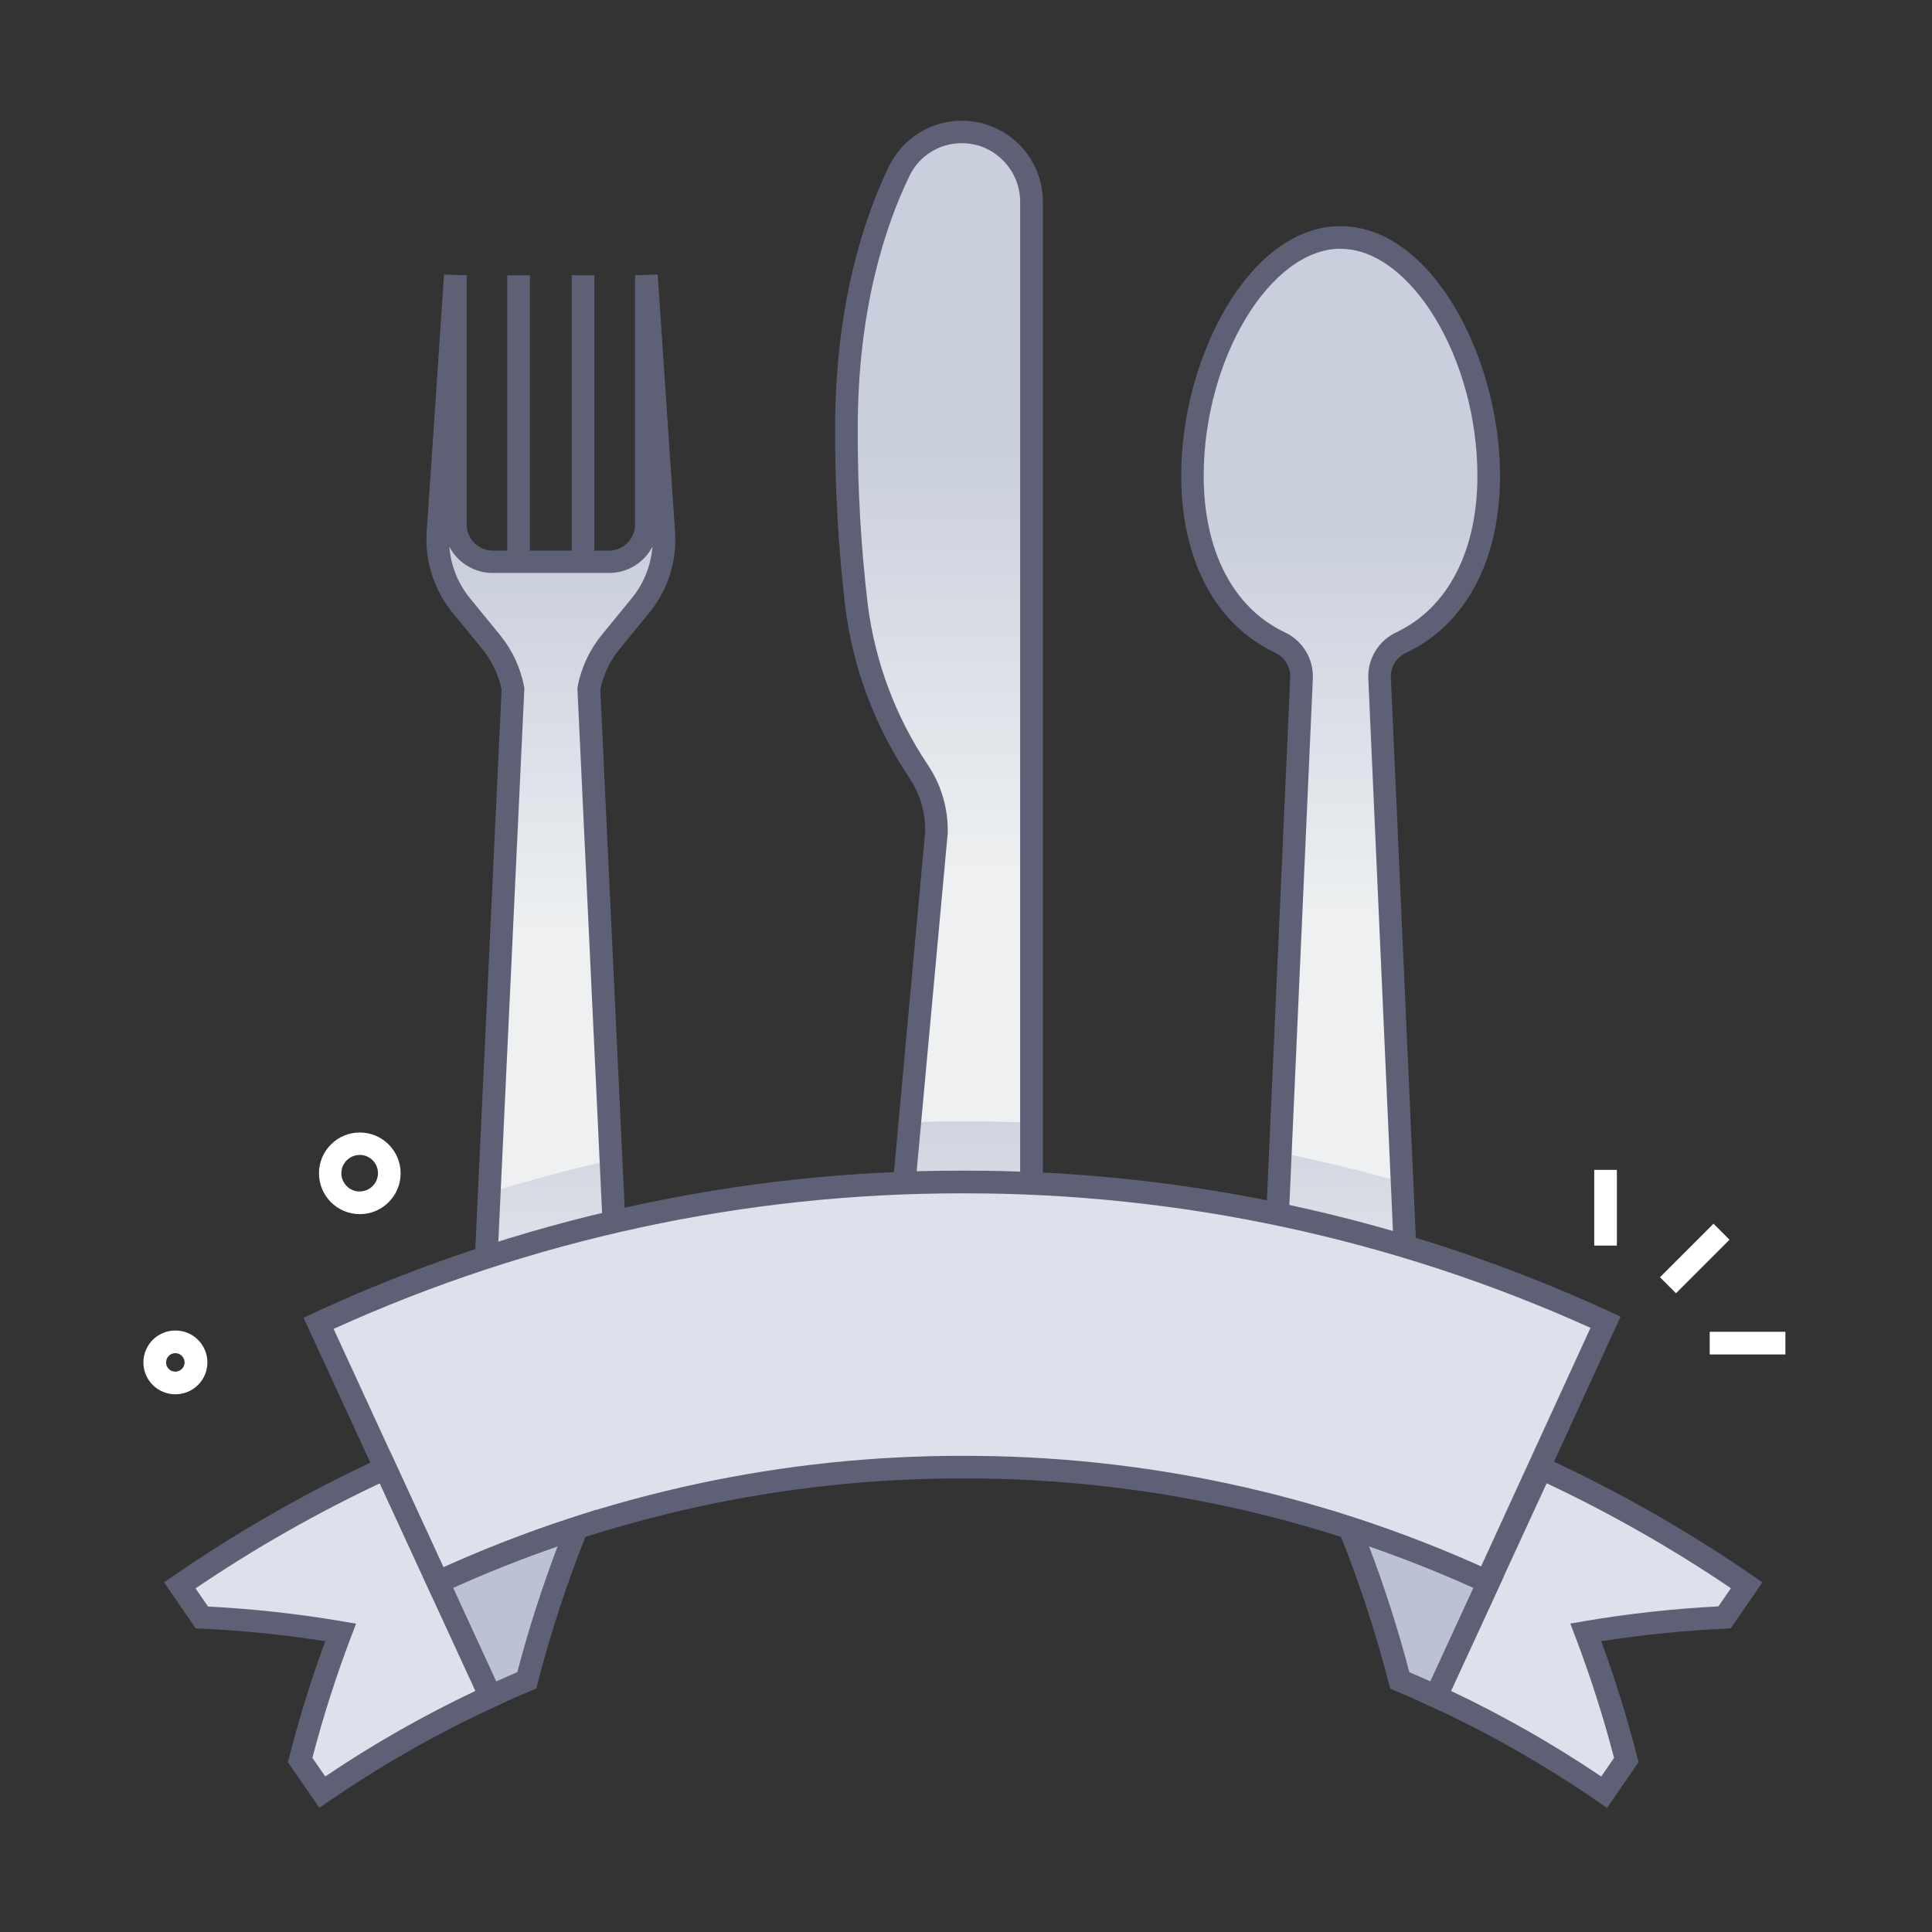 <svg width="102" height="102" viewBox="0 0 102 102" fill="none" xmlns="http://www.w3.org/2000/svg">
<rect x="0" y="0" width="102" height="102" fill="#333333" stroke="none"/>
<path d="M90.465 64.606L87.639 67.431L88.484 68.277L91.31 65.451L90.465 64.606Z" fill="white"/>
<path d="M85.363 61.764H84.168V65.76H85.363V61.764Z" fill="white"/>
<path d="M94.26 70.312H90.264V71.508H94.26V70.312Z" fill="white"/>
<path d="M78.598 25.118C78.598 19.017 75.096 12.533 70.774 12.533C66.453 12.533 62.951 19.017 62.951 25.118C62.951 29.604 64.844 32.63 67.565 33.919C67.919 34.081 68.217 34.343 68.421 34.674C68.626 35.005 68.728 35.389 68.715 35.778C68.412 42.492 67.153 70.806 67.153 70.806C67.139 71.284 67.219 71.76 67.39 72.206C67.561 72.652 67.818 73.061 68.147 73.407C68.476 73.754 68.871 74.031 69.308 74.225C69.745 74.418 70.216 74.524 70.693 74.534C71.171 74.545 71.646 74.461 72.091 74.288C72.537 74.114 72.943 73.854 73.287 73.523C73.632 73.192 73.907 72.796 74.098 72.357C74.288 71.919 74.391 71.448 74.398 70.97C74.398 70.916 74.398 70.862 74.398 70.806C74.398 70.806 73.139 42.492 72.838 35.778C72.824 35.389 72.926 35.005 73.131 34.674C73.335 34.343 73.634 34.08 73.988 33.919C76.703 32.63 78.598 29.604 78.598 25.118Z" fill="url(#paint0_linear_12442_20472)"/>
<path d="M33.811 31.969C34.695 30.883 35.135 29.503 35.041 28.106L34.124 14.531V27.689C34.125 27.95 34.075 28.207 33.976 28.448C33.877 28.688 33.732 28.907 33.549 29.091C33.365 29.275 33.147 29.421 32.907 29.521C32.667 29.62 32.41 29.672 32.15 29.672H26.012C25.488 29.672 24.986 29.464 24.616 29.093C24.246 28.723 24.038 28.221 24.038 27.698V14.531L23.125 28.106C23.031 29.503 23.471 30.884 24.357 31.969L25.95 33.917C26.528 34.626 26.92 35.467 27.092 36.365L25.47 70.806C25.448 71.296 25.526 71.784 25.698 72.242C25.87 72.701 26.134 73.119 26.472 73.473C26.811 73.827 27.217 74.108 27.668 74.301C28.118 74.493 28.602 74.592 29.092 74.592C29.581 74.591 30.066 74.492 30.516 74.3C30.966 74.108 31.372 73.826 31.71 73.472C32.049 73.119 32.312 72.7 32.484 72.242C32.656 71.784 32.733 71.295 32.712 70.806L31.08 36.365C31.253 35.468 31.645 34.627 32.222 33.917L33.811 31.969Z" fill="url(#paint1_linear_12442_20472)"/>
<path d="M53.287 7.957C52.869 7.56 52.364 7.268 51.811 7.104C51.259 6.939 50.676 6.908 50.109 7.013C49.542 7.117 49.008 7.354 48.551 7.704C48.093 8.054 47.725 8.507 47.476 9.027C46.304 11.445 44.687 15.983 44.687 22.621C44.674 25.743 44.851 28.863 45.217 31.963C45.61 35.103 46.737 38.106 48.508 40.728C49.135 41.672 49.462 42.783 49.444 43.916L46.988 70.691C46.942 71.186 47 71.684 47.158 72.155C47.316 72.626 47.571 73.059 47.906 73.426C48.24 73.793 48.648 74.086 49.103 74.286C49.558 74.487 50.049 74.59 50.546 74.59H50.889C51.836 74.59 52.744 74.213 53.414 73.543C54.084 72.874 54.461 71.965 54.461 71.018V10.646C54.461 10.141 54.357 9.642 54.155 9.179C53.953 8.716 53.657 8.3 53.287 7.957Z" fill="url(#paint2_linear_12442_20472)"/>
<path style="mix-blend-mode:multiply" d="M32.702 70.806C32.702 70.862 32.702 70.916 32.702 70.97C32.703 71.453 32.607 71.932 32.42 72.377C32.233 72.823 31.959 73.227 31.614 73.565C31.268 73.903 30.859 74.169 30.409 74.347C29.96 74.524 29.479 74.61 28.996 74.599C28.513 74.588 28.037 74.481 27.596 74.283C27.155 74.085 26.758 73.802 26.428 73.448C26.099 73.095 25.843 72.679 25.676 72.225C25.51 71.772 25.436 71.289 25.458 70.806L25.827 62.973C27.944 62.309 30.085 61.737 32.249 61.256L32.702 70.806Z" fill="url(#paint3_linear_12442_20472)"/>
<path style="mix-blend-mode:multiply" d="M74.398 70.97C74.391 71.448 74.289 71.92 74.099 72.359C73.909 72.797 73.633 73.194 73.289 73.525C72.945 73.857 72.538 74.117 72.093 74.291C71.648 74.465 71.172 74.549 70.694 74.539C70.216 74.528 69.745 74.423 69.308 74.229C68.871 74.036 68.476 73.758 68.147 73.411C67.818 73.064 67.56 72.656 67.39 72.209C67.219 71.762 67.138 71.286 67.153 70.808C67.153 70.808 67.342 66.505 67.595 60.859C69.758 61.294 71.901 61.814 74.022 62.421C74.239 67.28 74.394 70.808 74.394 70.808C74.396 70.862 74.398 70.91 74.398 70.97Z" fill="url(#paint4_linear_12442_20472)"/>
<path style="mix-blend-mode:multiply" d="M50.853 59.2C52.06 59.2 53.263 59.225 54.461 59.276V71.018C54.461 71.965 54.084 72.874 53.414 73.544C52.745 74.214 51.836 74.591 50.889 74.592H50.544C50.047 74.592 49.556 74.488 49.102 74.288C48.647 74.087 48.24 73.794 47.905 73.427C47.57 73.061 47.316 72.628 47.158 72.157C47 71.686 46.942 71.187 46.988 70.693L48.038 59.25C48.951 59.218 49.867 59.202 50.785 59.202L50.853 59.2Z" fill="url(#paint5_linear_12442_20472)"/>
<path d="M70.774 75.189C70.204 75.189 69.64 75.073 69.116 74.849C68.591 74.625 68.118 74.297 67.724 73.885C67.33 73.474 67.023 72.986 66.822 72.453C66.621 71.919 66.53 71.35 66.555 70.781C66.555 70.781 67.816 42.464 68.117 35.752C68.126 35.482 68.055 35.215 67.913 34.986C67.771 34.756 67.565 34.573 67.32 34.459C64.168 32.969 62.363 29.564 62.363 25.118C62.353 18.894 65.957 11.941 70.774 11.941C75.592 11.941 79.195 18.9 79.195 25.124C79.195 29.568 77.388 32.973 74.239 34.465C73.992 34.577 73.783 34.759 73.639 34.989C73.495 35.219 73.422 35.487 73.43 35.758C73.733 42.47 74.992 70.787 74.992 70.787C74.992 70.852 74.992 70.914 74.992 70.976C74.989 72.093 74.543 73.163 73.753 73.953C72.963 74.743 71.892 75.187 70.774 75.189ZM70.774 13.131C67.059 13.131 63.549 18.956 63.549 25.118C63.549 29.082 65.105 32.09 67.822 33.379C68.282 33.592 68.669 33.935 68.934 34.367C69.199 34.799 69.331 35.299 69.312 35.806C69.009 42.517 67.75 70.834 67.75 70.834C67.732 71.243 67.797 71.65 67.941 72.033C68.085 72.415 68.305 72.765 68.587 73.06C68.87 73.356 69.209 73.591 69.585 73.751C69.961 73.911 70.366 73.994 70.774 73.994C71.576 73.993 72.346 73.675 72.913 73.108C73.48 72.541 73.799 71.772 73.801 70.97C73.801 70.922 73.801 70.876 73.801 70.828C73.801 70.828 72.54 42.517 72.239 35.806C72.22 35.3 72.351 34.799 72.616 34.367C72.881 33.936 73.267 33.592 73.727 33.379C76.442 32.092 78 29.082 78 25.118C78 18.956 74.488 13.137 70.774 13.137V13.131Z" fill="#5E6175"/>
<path d="M29.082 75.187C28.512 75.188 27.948 75.073 27.423 74.849C26.899 74.626 26.425 74.298 26.031 73.886C25.637 73.474 25.33 72.987 25.13 72.453C24.929 71.919 24.839 71.35 24.864 70.781L26.482 36.411C26.324 35.637 25.982 34.911 25.486 34.296L23.892 32.347C22.909 31.146 22.421 29.615 22.528 28.066L23.444 14.495L24.639 14.535V27.694C24.64 28.058 24.785 28.408 25.043 28.666C25.301 28.924 25.651 29.07 26.016 29.07H32.15C32.515 29.07 32.865 28.924 33.123 28.666C33.381 28.408 33.526 28.058 33.526 27.694V14.531L34.722 14.491L35.638 28.062C35.748 29.611 35.263 31.144 34.282 32.347L32.688 34.296C32.191 34.91 31.849 35.635 31.692 36.409L33.309 70.779C33.335 71.348 33.244 71.917 33.044 72.451C32.843 72.984 32.537 73.472 32.142 73.884C31.748 74.296 31.275 74.624 30.751 74.848C30.226 75.072 29.662 75.187 29.092 75.187H29.082ZM23.723 28.861C23.8 29.861 24.181 30.814 24.817 31.59L26.41 33.539C27.046 34.324 27.478 35.254 27.669 36.246L27.681 36.316V36.386L26.06 70.826C26.042 71.235 26.106 71.642 26.25 72.025C26.394 72.408 26.614 72.757 26.896 73.053C27.179 73.348 27.518 73.583 27.894 73.744C28.27 73.904 28.674 73.987 29.083 73.987C29.492 73.987 29.896 73.904 30.272 73.744C30.648 73.583 30.987 73.348 31.27 73.053C31.552 72.757 31.772 72.408 31.916 72.025C32.059 71.642 32.124 71.235 32.106 70.826L30.483 36.316L30.496 36.246C30.687 35.251 31.121 34.319 31.759 33.533L33.353 31.584C33.989 30.808 34.37 29.855 34.447 28.855C34.23 29.276 33.902 29.628 33.498 29.875C33.093 30.121 32.629 30.25 32.156 30.25H26.012C25.54 30.25 25.076 30.121 24.673 29.876C24.269 29.631 23.94 29.28 23.723 28.861Z" fill="#5E6175"/>
<path d="M27.976 14.535H26.781V29.668H27.976V14.535Z" fill="#5E6175"/>
<path d="M31.379 14.535H30.184V29.668H31.379V14.535Z" fill="#5E6175"/>
<path d="M50.888 75.187H50.546C49.966 75.188 49.392 75.067 48.862 74.834C48.331 74.6 47.855 74.258 47.464 73.829C47.073 73.401 46.776 72.896 46.591 72.346C46.407 71.797 46.339 71.215 46.392 70.637L48.846 43.892C48.858 42.888 48.567 41.904 48.012 41.067C46.192 38.364 45.032 35.272 44.625 32.038C44.258 28.914 44.079 25.77 44.091 22.623C44.091 16.029 45.641 11.449 46.94 8.768C47.366 7.901 48.072 7.203 48.945 6.789C49.817 6.374 50.804 6.267 51.745 6.485C52.686 6.703 53.526 7.233 54.128 7.988C54.73 8.744 55.058 9.68 55.06 10.646V71.01C55.059 72.116 54.619 73.177 53.837 73.96C53.055 74.743 51.995 75.184 50.888 75.187ZM50.775 7.558C50.198 7.557 49.633 7.719 49.144 8.025C48.655 8.331 48.264 8.77 48.014 9.29C46.769 11.858 45.284 16.262 45.284 22.623C45.273 25.721 45.448 28.817 45.81 31.893C46.194 34.939 47.285 37.853 48.998 40.402C49.691 41.442 50.053 42.668 50.036 43.918V43.972L47.577 70.747C47.539 71.159 47.588 71.574 47.72 71.966C47.851 72.358 48.064 72.719 48.343 73.024C48.622 73.33 48.961 73.574 49.34 73.74C49.719 73.907 50.128 73.993 50.542 73.992H50.884C51.672 73.988 52.426 73.674 52.984 73.117C53.541 72.56 53.855 71.805 53.859 71.018V10.646C53.859 10.224 53.771 9.806 53.602 9.419C53.433 9.032 53.186 8.684 52.877 8.397C52.551 8.086 52.16 7.851 51.733 7.708C51.423 7.61 51.1 7.56 50.775 7.558Z" fill="#5E6175"/>
<path d="M50.787 62.405C39.059 62.413 27.472 64.957 16.82 69.864C18.92 74.421 21.022 78.978 23.125 83.537C31.808 79.538 41.253 77.464 50.812 77.456C60.371 77.448 69.819 79.507 78.508 83.491L84.784 69.808C74.118 64.916 62.521 62.39 50.787 62.405Z" fill="#DEE1EC"/>
<path d="M9.491 83.694L10.658 85.391C13.114 85.506 15.56 85.772 17.983 86.188C17.145 88.393 16.432 90.643 15.846 92.928L17.015 94.617C19.824 92.681 22.794 90.989 25.892 89.561C24.963 87.553 24.038 85.545 23.117 83.537C22.197 81.528 21.27 79.52 20.336 77.512C16.552 79.26 12.923 81.328 9.491 83.694Z" fill="#DEE1EC"/>
<path d="M84.684 94.617L85.851 92.92C85.266 90.635 84.553 88.385 83.714 86.18C86.137 85.764 88.583 85.498 91.039 85.383L92.208 83.686C88.773 81.321 85.142 79.255 81.355 77.51C80.425 79.518 79.5 81.526 78.58 83.534L75.805 89.559C78.904 90.988 81.874 92.68 84.684 94.617Z" fill="#DEE1EC"/>
<path d="M25.892 89.561C26.526 89.267 27.163 88.987 27.805 88.72C28.508 85.982 29.392 83.293 30.451 80.672C27.954 81.481 25.508 82.437 23.125 83.537C24.047 85.545 24.969 87.553 25.892 89.561Z" fill="#BCC2D4"/>
<path d="M75.813 89.561C75.179 89.267 74.542 88.987 73.902 88.72C73.198 85.982 72.314 83.293 71.257 80.672C73.755 81.48 76.203 82.437 78.588 83.537L75.813 89.561Z" fill="#BCC2D4"/>
<path d="M22.826 84.329L16.027 69.571L16.569 69.316C27.294 64.357 38.971 61.793 50.787 61.804H50.855C62.647 61.783 74.303 64.327 85.015 69.26L85.558 69.51L78.785 84.28L78.243 84.031C69.656 80.076 60.311 78.037 50.857 78.054H50.803C41.33 78.045 31.968 80.1 23.37 84.076L22.826 84.329ZM17.613 70.159L23.412 82.746C32.018 78.858 41.355 76.851 50.799 76.861H50.855C60.279 76.844 69.598 78.835 78.193 82.7L83.971 70.103C73.563 65.404 62.272 62.983 50.853 63.003H50.787C39.345 62.992 28.033 65.431 17.613 70.159Z" fill="#5E6175"/>
<path d="M16.862 95.448L15.2 93.035L15.268 92.772C15.798 90.7 16.433 88.656 17.171 86.648C15.004 86.307 12.821 86.085 10.63 85.983L10.335 85.969L8.66 83.54L9.152 83.202C12.614 80.816 16.275 78.731 20.093 76.97L20.635 76.719L26.685 89.852L26.143 90.103C23.074 91.518 20.132 93.193 17.348 95.109L16.862 95.448ZM16.493 92.806L17.171 93.788C19.697 92.085 22.348 90.574 25.102 89.27L20.051 78.313C16.671 79.908 13.418 81.763 10.323 83.859L10.983 84.817C13.364 84.939 15.735 85.201 18.085 85.6L18.8 85.724L18.543 86.393C17.744 88.492 17.059 90.633 16.493 92.806Z" fill="#5E6175"/>
<path d="M84.843 95.448L84.351 95.109C81.57 93.193 78.63 91.518 75.564 90.103L75.02 89.852L81.07 76.719L81.614 76.97C85.432 78.732 89.092 80.816 92.555 83.202L93.047 83.54L91.372 85.973L91.075 85.987C88.885 86.088 86.702 86.309 84.537 86.648C85.274 88.655 85.909 90.697 86.439 92.768L86.507 93.031L84.843 95.448ZM76.606 89.272C79.359 90.576 82.01 92.087 84.537 93.79L85.214 92.808C84.646 90.635 83.962 88.495 83.164 86.395L82.905 85.716L83.622 85.592C85.971 85.193 88.342 84.931 90.722 84.809L91.384 83.851C88.289 81.756 85.036 79.903 81.656 78.309L76.606 89.272Z" fill="#5E6175"/>
<path d="M25.602 90.354L22.328 83.244L22.872 82.993C25.279 81.885 27.749 80.92 30.269 80.104L31.486 79.706L31.008 80.889C29.962 83.485 29.086 86.147 28.387 88.858L28.313 89.147L28.04 89.26C27.409 89.525 26.771 89.806 26.148 90.093L25.602 90.354ZM23.922 83.831L26.197 88.77C26.566 88.605 26.938 88.441 27.311 88.284C27.9 86.034 28.61 83.817 29.439 81.644C27.56 82.289 25.715 83.023 23.922 83.831Z" fill="#5E6175"/>
<path d="M76.106 90.354L75.564 90.103C74.938 89.816 74.303 89.535 73.671 89.27L73.396 89.156L73.323 88.868C72.624 86.157 71.749 83.495 70.703 80.899L70.225 79.716L71.44 80.114C73.961 80.93 76.431 81.895 78.839 83.003L79.381 83.254L76.106 90.354ZM74.406 88.284C74.777 88.441 75.149 88.605 75.52 88.77L77.795 83.831C76.002 83.022 74.145 82.289 72.279 81.64C73.106 83.815 73.816 86.033 74.406 88.284Z" fill="#5E6175"/>
<path d="M18.988 64.101C18.417 64.099 17.87 63.87 17.467 63.465C17.064 63.06 16.839 62.512 16.84 61.941C16.841 61.37 17.069 60.823 17.473 60.42C17.877 60.016 18.424 59.79 18.995 59.79C19.567 59.79 20.114 60.016 20.518 60.42C20.922 60.823 21.15 61.37 21.151 61.941C21.152 62.512 20.927 63.06 20.524 63.465C20.121 63.87 19.575 64.099 19.003 64.101H18.988ZM18.988 60.975C18.731 60.976 18.485 61.079 18.304 61.261C18.123 61.442 18.021 61.689 18.021 61.945C18.022 62.072 18.048 62.197 18.098 62.314C18.147 62.43 18.22 62.536 18.31 62.624C18.399 62.715 18.506 62.787 18.624 62.835C18.742 62.883 18.868 62.906 18.995 62.903C19.252 62.901 19.496 62.798 19.676 62.616C19.856 62.433 19.957 62.187 19.956 61.931C19.954 61.676 19.851 61.433 19.67 61.253C19.489 61.074 19.244 60.973 18.989 60.973L18.988 60.975Z" fill="white"/>
<path d="M9.254 73.611C8.807 73.611 8.379 73.434 8.063 73.118C7.748 72.803 7.57 72.374 7.57 71.928C7.57 71.482 7.748 71.053 8.063 70.738C8.379 70.422 8.807 70.245 9.254 70.245H9.266C9.712 70.245 10.14 70.422 10.456 70.738C10.772 71.053 10.949 71.482 10.949 71.928C10.949 72.374 10.772 72.803 10.456 73.118C10.14 73.434 9.712 73.611 9.266 73.611H9.254ZM9.254 71.44C9.124 71.441 9 71.493 8.909 71.586C8.818 71.678 8.767 71.802 8.768 71.932C8.768 71.996 8.781 72.06 8.806 72.119C8.831 72.178 8.867 72.232 8.913 72.277C8.959 72.322 9.013 72.357 9.072 72.381C9.132 72.405 9.196 72.417 9.26 72.416C9.356 72.415 9.45 72.386 9.53 72.332C9.61 72.278 9.672 72.202 9.709 72.112C9.745 72.023 9.754 71.925 9.735 71.831C9.716 71.736 9.669 71.649 9.6 71.581C9.555 71.536 9.501 71.5 9.442 71.476C9.383 71.452 9.32 71.439 9.256 71.44H9.254Z" fill="white"/>
<defs>
<linearGradient id="paint0_linear_12442_20472" x1="70.774" y1="28.052" x2="70.774" y2="74.229" gradientUnits="userSpaceOnUse">
<stop stop-color="#CACFDD"/>
<stop offset="0.443" stop-color="#EEF0F1"/>
</linearGradient>
<linearGradient id="paint1_linear_12442_20472" x1="29.083" y1="29.564" x2="29.083" y2="74.295" gradientUnits="userSpaceOnUse">
<stop stop-color="#CACFDD"/>
<stop offset="0.443" stop-color="#EEF0F1"/>
</linearGradient>
<linearGradient id="paint2_linear_12442_20472" x1="49.573" y1="23.882" x2="49.573" y2="74.256" gradientUnits="userSpaceOnUse">
<stop stop-color="#CACFDD"/>
<stop offset="0.443" stop-color="#EEF0F1"/>
</linearGradient>
<linearGradient id="paint3_linear_12442_20472" x1="29.082" y1="56.62" x2="29.082" y2="73.613" gradientUnits="userSpaceOnUse">
<stop stop-color="#CACFDD"/>
<stop offset="1" stop-color="#EEF0F1"/>
</linearGradient>
<linearGradient id="paint4_linear_12442_20472" x1="70.774" y1="56.62" x2="70.774" y2="73.614" gradientUnits="userSpaceOnUse">
<stop stop-color="#CACFDD"/>
<stop offset="1" stop-color="#EEF0F1"/>
</linearGradient>
<linearGradient id="paint5_linear_12442_20472" x1="50.715" y1="56.62" x2="50.715" y2="73.613" gradientUnits="userSpaceOnUse">
<stop stop-color="#CACFDD"/>
<stop offset="1" stop-color="#EEF0F1"/>
</linearGradient>
</defs>
</svg>
